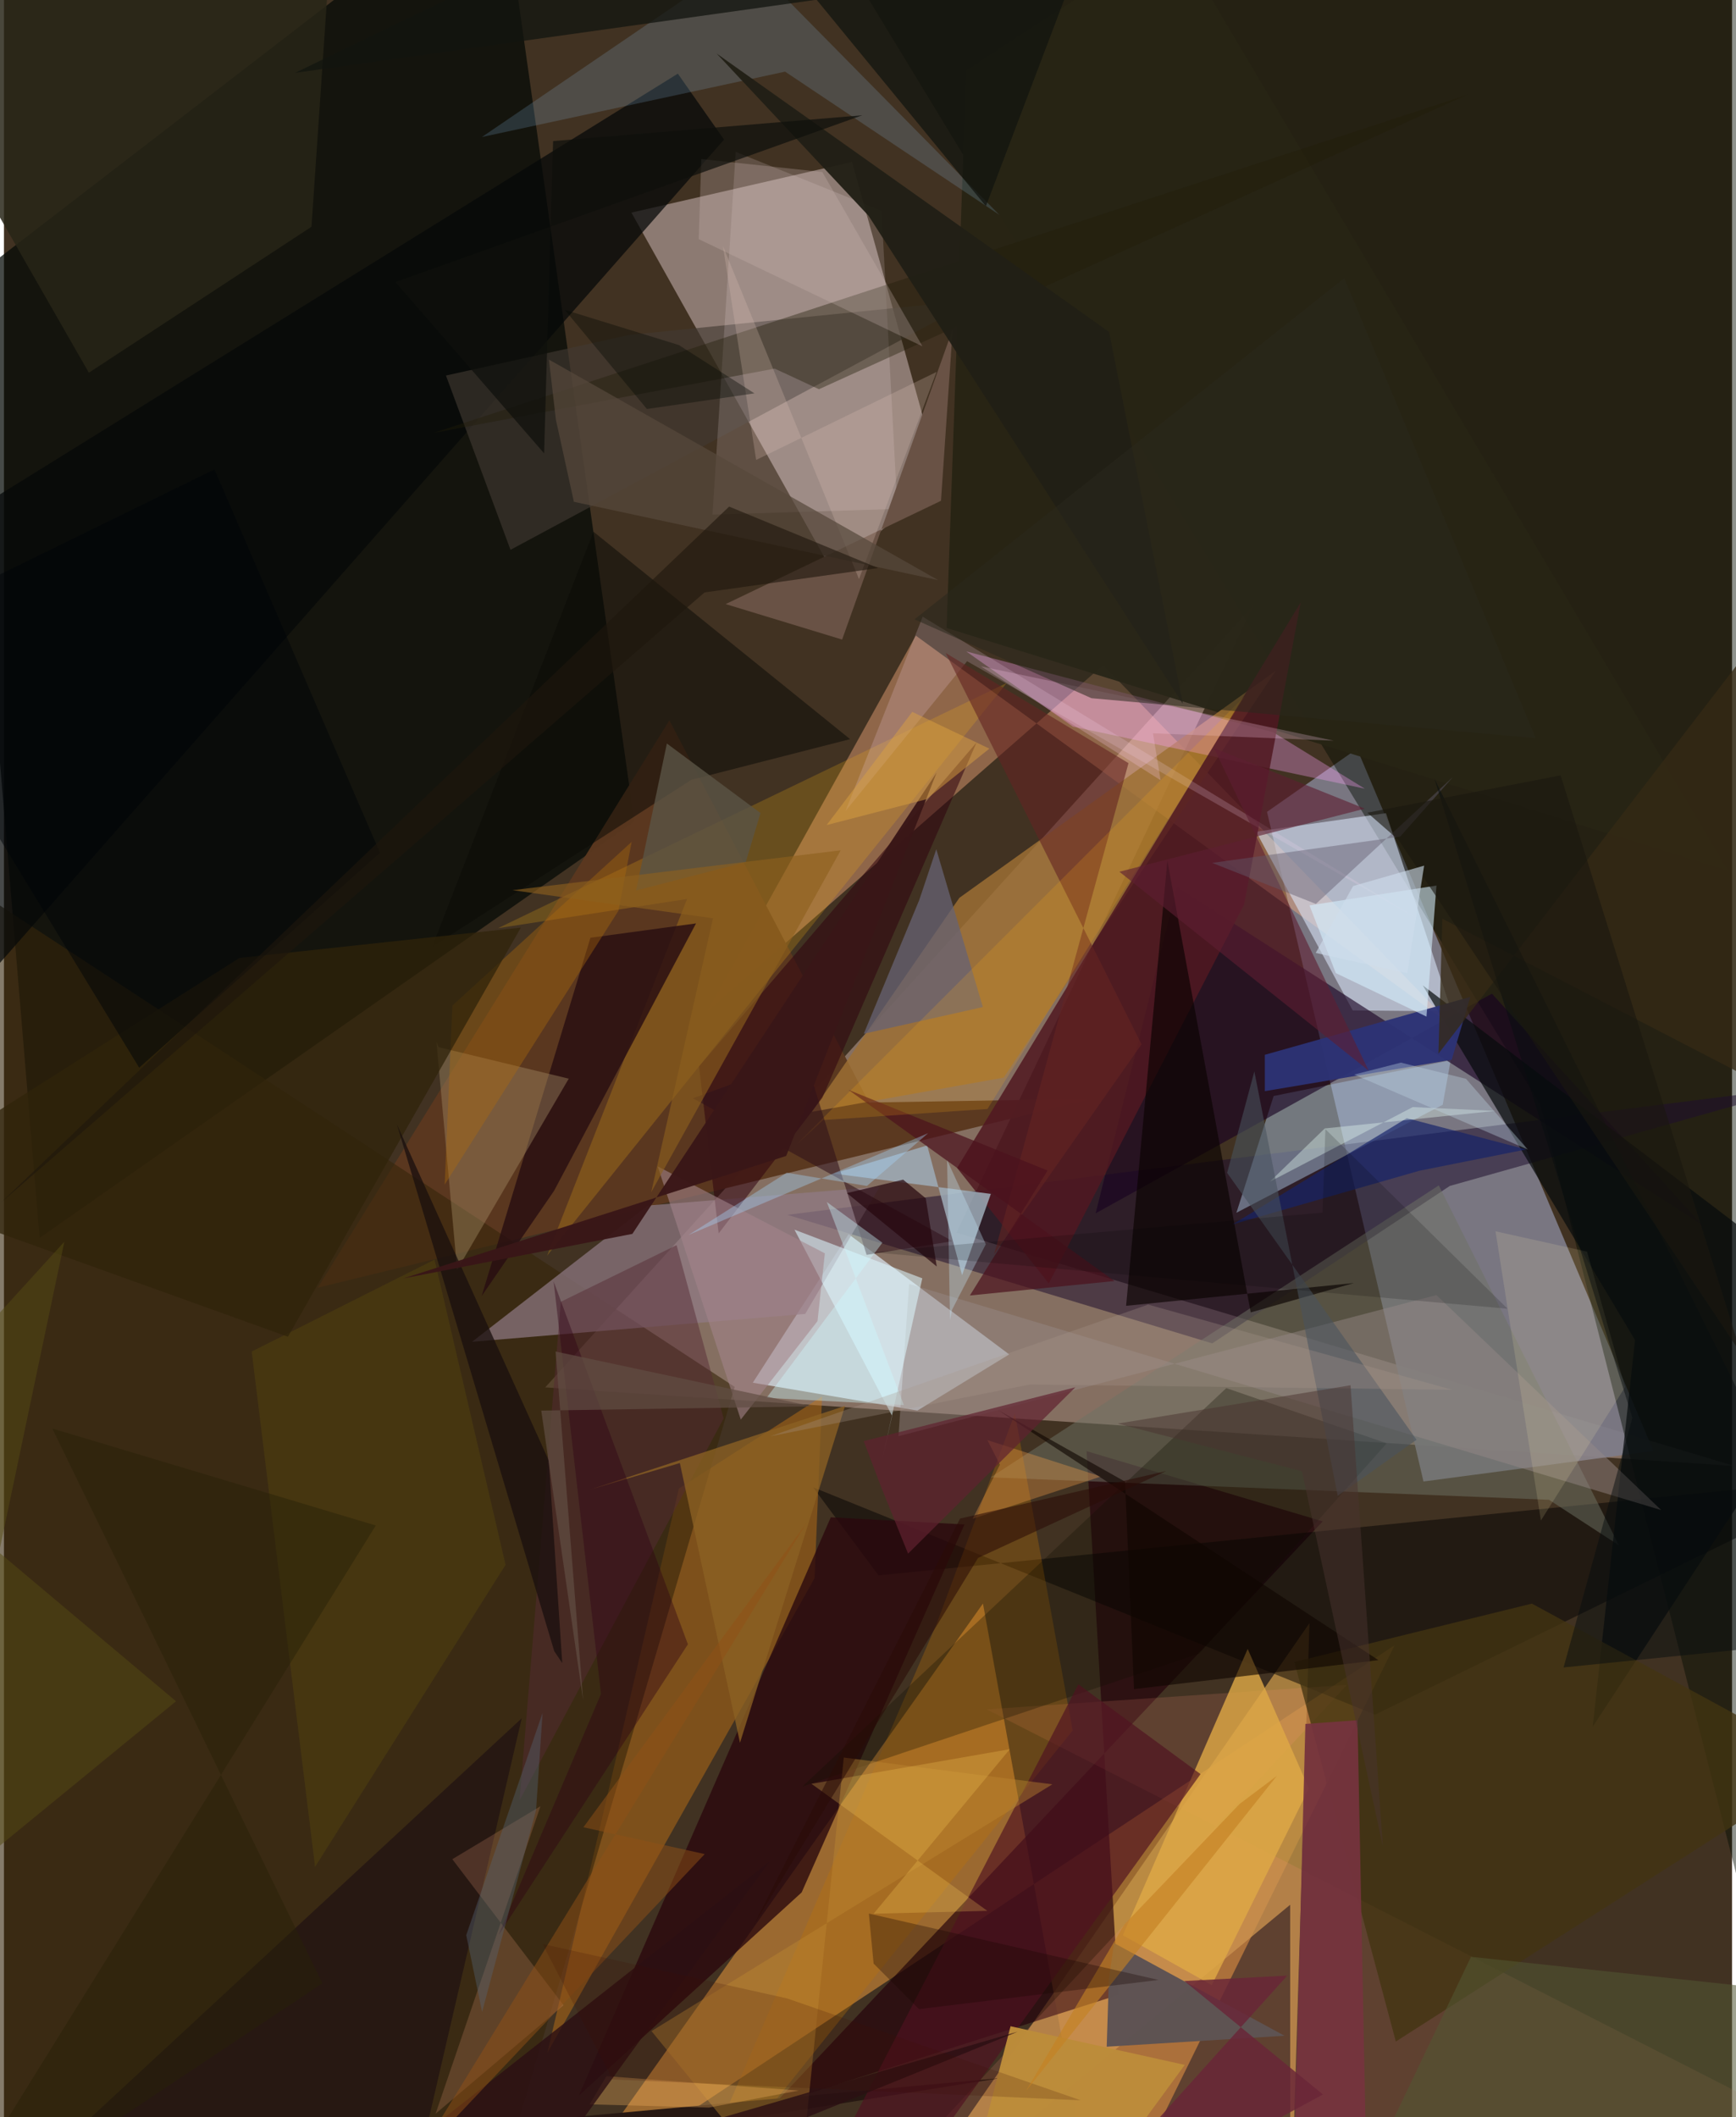 <svg xmlns="http://www.w3.org/2000/svg" width="228" height="278" viewBox="0 0 836 1024"><path fill="#413222" d="M0 0h836v1024H0z"/><path fill="#d4b5aa" fill-opacity=".463" d="M460.805 596.203L837.119 709.04l-575.258-38.021 342.79-378.615z"/><path fill="#7e7c89" fill-opacity=".918" d="M797.974 701.814L654.59 362.171l-43.553 30.495 75.687 323.876z"/><path fill="#e0933b" fill-opacity=".569" d="M271.114 1061.602L672.78 795.728 529.985 1086l-56.37-310.436z"/><path fill="#c6b2af" fill-opacity=".565" d="M453.204 232.492l-52.391 43.965-97.265-173.626 106.74-24.514z"/><path fill="#050a06" fill-opacity=".737" d="M304.947 397.416L240.089-62-21.104 139.212 17.27 598.687z"/><path fill="#d9e5f0" fill-opacity=".71" d="M486.302 655.076l-44.414 27.158-79.625-13.463 46.347-71.848z"/><path fill="#faae80" fill-opacity=".42" d="M340.254 489.199l100.88-181.772 260.183 189.255-169.521-175.028z"/><path fill="#030c00" fill-opacity=".447" d="M882.682 1081.949L898-62 393.213-41.684l350.134 576.21z"/><path fill="#c49448" fill-opacity=".761" d="M631.57 785.067L622.26 1086l-.028-164.737L423.35 1086z"/><path fill="#d6e2f6" fill-opacity=".596" d="M605.756 402.262l46.731 86.442 47.829.453-31.737-95.85z"/><path fill="#c37314" fill-opacity=".463" d="M326.504 719.956l-63.593 272.85L392.16 763.318l3.624-87.916z"/><path fill="#24000b" fill-opacity=".663" d="M372.371 1017.96l265.62-282.119-114.248-33.967 15.379 262.992z"/><path fill="#1e0e2e" fill-opacity=".533" d="M869.322 525.719l-169.863 47.88-114.928 76.145-205.552-62.17z"/><path fill="#5b381f" fill-opacity=".973" d="M418.519 533.256l108.026-1.811-374.732 91.378L321.92 348.377z"/><path fill="#35250b" fill-opacity=".604" d="M353.501 670.79L-46.356 408.874l43.653 649.935L231.214 1086z"/><path fill="#a5c0dc" fill-opacity=".498" d="M596.22 586.575l99.796-52.24 3.871-21.538-85.644 17.298z"/><path fill="#180121" fill-opacity=".616" d="M719.835 480.604l101.53 111.667-253.918-163.287-39.309 157.847z"/><path fill="#907a86" fill-opacity=".694" d="M387.632 635.493l36.056-61.524-112.308 9.117-84.933 65.89z"/><path fill="#282414" fill-opacity=".969" d="M834.266 421.269L565.913-31.407 465.51 34.154l-9.483 269.578z"/><path fill="#050303" fill-opacity=".506" d="M663.293 829.316l-271.86-109.958 31.657 42.603L898 714.44z"/><path fill="#ff957d" fill-opacity=".157" d="M649.696 814.92l-174.29 11.827 383.197 195.277-440.355 42.207z"/><path fill="#9d7034" fill-opacity=".835" d="M390.834 537.754l71.389-103.525 153.071-109.82L483.63 521.208z"/><path fill="#2a080d" fill-opacity=".792" d="M399.986 733.874l64.682 3.438-78.772 177.995-107.823 98.31z"/><path fill="#fda1f7" fill-opacity=".325" d="M614.017 354.17l44.336 27.3-141.25-30.036-51.592-36.378z"/><path fill="#501821" fill-opacity=".851" d="M627.332 291.37l-27.334 146.028-94.538 183.33-44.356-55.826z"/><path fill="#dfa846" fill-opacity=".808" d="M631.297 865.023l-29.619-67.502-60.413 138.51 43.046 24.097z"/><path fill="#060909" fill-opacity=".737" d="M326.008 35.622L-62 276.372V533.99L348.368 67.528z"/><path fill="#6e7164" fill-opacity=".506" d="M781.274 747.426l-87.143-174.1-216.796 141.218 270.11 10.845z"/><path fill="#5e5353" fill-opacity=".992" d="M537.01 939.798l82.474 44.827-86.002 5.297 1.013-32.123z"/><path fill="#423932" fill-opacity=".631" d="M302.618 161.977l167.449-16.953L245.05 265.926l-31.216-84.296z"/><path fill="#f4b015" fill-opacity=".224" d="M239.058 448.913L485.087 330.34 262.726 607.372l67.725-172.563z"/><path fill="#9dabb7" fill-opacity=".859" d="M477.43 577.44l-13.914 39.33-16.88-62.785-45.242 13.65z"/><path fill="#fff0f2" fill-opacity=".157" d="M432.214 246.124l-89.444 2.779 11.226-175.457 70.566 28.54z"/><path fill="#060a0c" fill-opacity=".702" d="M898 637.598L686.38 476.584l102.703 171.552-20.496 187.037z"/><path fill="#2e000f" fill-opacity=".529" d="M345.755 596.555l-9.489-80.783 134.243-156.638-74.632 171.886z"/><path fill="#290e12" fill-opacity=".824" d="M266.136 575.95l68.67-129.338-51.087 6.95L231.07 626.9z"/><path fill="#8abfe6" fill-opacity=".192" d="M377.888 34.652l103.69 69.291L358.753-20.612l-127.531 86.88z"/><path fill="#c07504" fill-opacity=".306" d="M516.993 836.965l-27.93-153.41-37.79 101.605-124.938 289.114z"/><path fill="#100e00" fill-opacity=".298" d="M668.94 698.07l-77.602-26.69L386.25 864.087l192.159-64.384z"/><path fill="#0b0a06" fill-opacity=".522" d="M207.162 457.987l125.326-80.81 76.854-19.678L285.2 257.172z"/><path fill="#a89369" fill-opacity=".392" d="M210.312 506.49l62.918 15.224-54.004 92.445-9.98-110.12z"/><path fill="#271812" d="M204.2 1030.482l277.654-25.37L-24.711 1086l275.182-254.896z"/><path fill="#433411" fill-opacity=".773" d="M739.182 775.608l143.337 77.981-209.17 133.817-49.077-183.561z"/><path fill="#988b88" fill-opacity=".451" d="M801.736 730.37L692.965 626.384l-260.22 68.265 5.15-73.66z"/><path fill="#272517" fill-opacity=".843" d="M-62 .356L160.471-62l-11.696 171.678-107.697 70.59z"/><path fill="#231d0a" fill-opacity=".396" d="M372.86 178.282l21.418 9.968L707.825 45.846l-500.13 163.576z"/><path fill="#4f1121" fill-opacity=".659" d="M406.931 1032.803l7.773 53.197 164.17-227.923-59.117-43.44z"/><path fill="#dcf8ff" fill-opacity=".557" d="M429.65 684.794l-4.757 21.126 19.378-87.632-61.841-23.528z"/><path fill="#0a0300" fill-opacity=".643" d="M653.06 620.557l-110.2 11.023 19.967-215.238 40.32 218.423z"/><path fill="#2c3275" fill-opacity=".957" d="M609.965 510.17l99.413-28.023-8.99 30.422-90.407 15.188z"/><path fill="#f7a480" fill-opacity=".196" d="M216.905 899.23l53.816 70.625-61.916 52.481L259.54 873.61z"/><path fill="#666374" fill-opacity=".753" d="M415.951 499.996l26.858-64.73 8.225-24.526 22.543 76.345z"/><path fill="#695245" d="M458.962 159.292l-53.48 150.045-56.34-17.165L453.31 242.22z"/><path fill="#d6effd" fill-opacity=".58" d="M631.566 437.901L693 428.318l-4.82 63.37-43.886-21.04z"/><path fill="#76343e" fill-opacity=".937" d="M659.655 1076.438l-4.843-244.442-25.225 1.812-5.417 212.031z"/><path fill="#bd862f" fill-opacity=".424" d="M406.292 850.06l-22.548 218.895-70.48-86.584 193.91-119.357z"/><path fill="#f4d7f3" fill-opacity=".192" d="M682.594 443.67L465.943 319.812l-58.84 72.487 37.36-94.033z"/><path fill="#632423" fill-opacity=".596" d="M455.56 315.833l88.454 53.27-65.053 237.69 71.37-101.703z"/><path fill="#211f15" fill-opacity=".953" d="M344.773 25.889l189.875 134.667 35.665 179.832-152.06-236.04z"/><path fill="#4e3f0f" fill-opacity=".612" d="M242.667 756.85l-92.155 146.06-30.659-249.223 88.465-44.455z"/><path fill="#af6d0b" fill-opacity=".373" d="M297.282 440.468L213.21 572.949l3.715-86.596 86.734-79.172z"/><path fill="#30240a" fill-opacity=".745" d="M113.927 463.322l136.127-14.678-112.677 197.891L-62 574.874z"/><path fill="#bc8c3a" fill-opacity=".988" d="M507.345 1086h-47.796l27.415-105.977 84.264 18.7z"/><path fill="#fecdec" fill-opacity=".247" d="M555.863 354.669l3.682 22.694-86.97-55.097 170.749 35.981z"/><path fill="#552b34" fill-opacity=".482" d="M325.403 602.216l-56.02 27.415-19.947 241.12 98.724-184.717z"/><path fill="#cbb8b4" fill-opacity=".275" d="M336.1 115.664l108.248 51.844-48.443-84.305-58.553-6.278z"/><path fill="#12140f" fill-opacity=".749" d="M140.873 35.22L519.64-17.847l-44.605 117.57L342.38-62z"/><path fill="#4b121d" fill-opacity=".706" d="M504.89 566.15l-37.604 60.427 69.948-6.986-128.648-92.448z"/><path fill="#a3848b" fill-opacity=".576" d="M393.581 638.964l-37.123 47.645-40.194-122.463 80.866 42.049z"/><path fill="#fba349" fill-opacity=".329" d="M468.626 734.59l13.19-26.165-6.074-11.911 54.96 17.62z"/><path fill="#8c6123" fill-opacity=".773" d="M406.895 679.992l-50.821 162.94-29.097-135.301-43.407 12.846z"/><path fill="#ffb115" fill-opacity=".18" d="M475.79 536.38l124.367-199.555-216.406 216.433 12.574-11.528z"/><path fill="#fff3b4" fill-opacity=".141" d="M765.862 605.374l18.356 65.549-40.69 64.504-21.947-139.886z"/><path fill="#5d1e32" fill-opacity=".612" d="M585.345 361.815l73.016 29.307-118.744 30.506 120.578 96.19z"/><path fill="#15236a" fill-opacity=".675" d="M678.645 540.81l57.774 15.134-51.728 10.32-90.247 25.909z"/><path fill="#ffd25e" fill-opacity=".243" d="M390.645 862.762l85.09 61.455-55.02 1.38 65.905-79.59z"/><path fill="#100601" fill-opacity=".616" d="M481.092 682.125l183.84 120.828-118.245 14.015-4.332-100.343z"/><path fill="#f8b763" fill-opacity=".31" d="M283.326 1017.804l8.158-13.627 93.033 6.94-43.454 8.238z"/><path fill="#2b0f13" fill-opacity=".812" d="M235.904 1086l134.377-185.581L134.687 1086l355.697-103.342z"/><path fill="#1a0f0e" fill-opacity=".757" d="M266.204 798.602l3.887 5.796-6.513-97.975-73.46-162.525z"/><path fill="#2f111a" fill-opacity=".557" d="M458.91 600.31l-125.628-69.107 54.242-19.744 29.797 95.474z"/><path fill="#5a5445" fill-opacity=".804" d="M305.786 430.71l14.913-71.097 45.306 33.633-7.16 23.747z"/><path fill="#dec4b7" fill-opacity=".247" d="M347.825 118.987l16.064 103.461 87.289-42.577-37.534 100.223z"/><path fill="#56483b" fill-opacity=".71" d="M275.72 242.7L267 202.915l-3.355-28.995L451.973 280.6z"/><path fill="#8f5116" fill-opacity=".502" d="M199.113 1044.758l139.902-148-58.687-12.986 107.926-147.135z"/><path fill="#2a281d" fill-opacity=".533" d="M440.492 299.55l85.623 38.152 214.896 19.324-92.602-222.49z"/><path fill="#000408" fill-opacity=".506" d="M65.42 516.402L-62 307.218l163.855-80.214 80.04 185.459z"/><path fill="#352914" fill-opacity=".761" d="M883.347 263.086l13.345 285.333-200.84-104.057-1.887 65.274z"/><path fill="#cefbff" fill-opacity=".38" d="M424.956 601.045l-56.023 75.051 66.434 3.512-37.301-98.257z"/><path fill="#8d601e" fill-opacity=".62" d="M246.025 430.553l158.76-19.283-91.653 165.345 29.891-132.474z"/><path fill="#564c14" fill-opacity=".494" d="M29.207 600.594l-67.673 321.979L83.242 822.85-62 700.716z"/><path fill="#3a1617" fill-opacity=".961" d="M304.013 596.783l-110.74 21.532 185.153-59.23 72.756-185.395z"/><path fill="#625a6d" fill-opacity=".435" d="M675.44 404.656l-90.947 12.695 50.175 19.847 66.363-61.451z"/><path fill="#a5d3f9" fill-opacity=".373" d="M447.103 548.073l-115.935 49.24 47.547-30.104 38.753 6.407z"/><path fill="#ddf2ec" fill-opacity=".408" d="M681.538 535.457l-69.109 36.063 26.548-25.744 82.48-8.466z"/><path fill="#2d0016" fill-opacity=".4" d="M239.242 935.995l49.58-116.707-22.906-199.49 64.958 175.5z"/><path fill="#525734" fill-opacity=".553" d="M888.011 965.561l-178.296-19.133L643.059 1086h193.357z"/><path fill="#26070e" fill-opacity=".702" d="M451.262 612.564l-43.46-35.5 27.197-6.502 10.924 9.013z"/><path fill="#602230" fill-opacity=".702" d="M415.946 697.028l8.248 21.76 13.193 32.658 80.92-80.462z"/><path fill="#692638" fill-opacity=".831" d="M571.05 958.148l49.775-2.616L503.346 1086l134.738-72.977z"/><path fill="#614d43" fill-opacity=".702" d="M266.846 653.678l13.352 168.723-20.27-140.142 131.054-2.06z"/><path fill="#daa041" fill-opacity=".486" d="M476.705 362.09l-30.576 24.517-48.145 12.451 41.425-54.743z"/><path fill="#c7ebfe" fill-opacity=".318" d="M474.985 601.793l-18.717-40.696 1.405 77.333 1.036-5.031z"/><path fill="#49535d" fill-opacity=".569" d="M683.376 696.364l-91.639-129.09 13.167-49.054 40.321 205.247z"/><path fill="#1f170d" fill-opacity=".6" d="M-1.36 581.572l352.179-336.55 72.117 29.717-84.001 11.796z"/><path fill="#272108" fill-opacity=".467" d="M23.375 690.908L154.047 959.24-36.295 1086 179.88 737.82z"/><path fill="#080d10" fill-opacity=".486" d="M787.777 685.747l-33.28 120.73L898 791.998l-205.982-415.34z"/><path fill="#3f0c00" fill-opacity=".184" d="M260.556 940.235l118.319 26.337 141.975 49.258-226.456-10.07z"/><path fill="#c1d6e3" fill-opacity=".361" d="M653.209 519.732l83.979 36.243-29.902-34.187-31.474-7.834z"/><path fill="#556575" fill-opacity=".392" d="M231.316 973.116l-7.686-37.149 36.93-107.45-3.133 46.97z"/><path fill="#000004" fill-opacity=".165" d="M419.804 605.64l218.09-19.143 1.383-40.343 88.103 86.842z"/><path fill="#c38124" fill-opacity=".635" d="M615.762 858.955l-121.354 152.413 47.613-80.565 55.724-58.279z"/><path fill="#0e100c" fill-opacity=".718" d="M265.658 68.238l149.585-12.482-225.87 80.673 71.932 82.83z"/><path fill="#1b1710" fill-opacity=".62" d="M659.567 393.066l93.502-18.03 87.343 279.773-165.82-248.625z"/><path fill="#cedded" fill-opacity=".6" d="M687.042 418.68l-8.168 52.043-44.28-9.827 18.088-32.34z"/><path fill="#a8988e" fill-opacity=".286" d="M496.338 669.625l204.246 2.563-147.051-41.204-182.818 63.705z"/><path fill="#2a0b06" fill-opacity=".557" d="M471.274 753.497l-108.452 177.43 99.724-196.454 99.714-22.986z"/><path fill="#160400" fill-opacity=".318" d="M420.711 949.716l21.97 22.015 115.874-14.097-140.141-32.114z"/><path fill="#030805" fill-opacity=".376" d="M311.04 197.82l-39.762-47.97 55.192 17.028 36.608 23.382z"/><path fill="#49342f" fill-opacity=".494" d="M651.44 670.003l15.639 223.141-39.154-181.553-89.078-23.047z"/></svg>